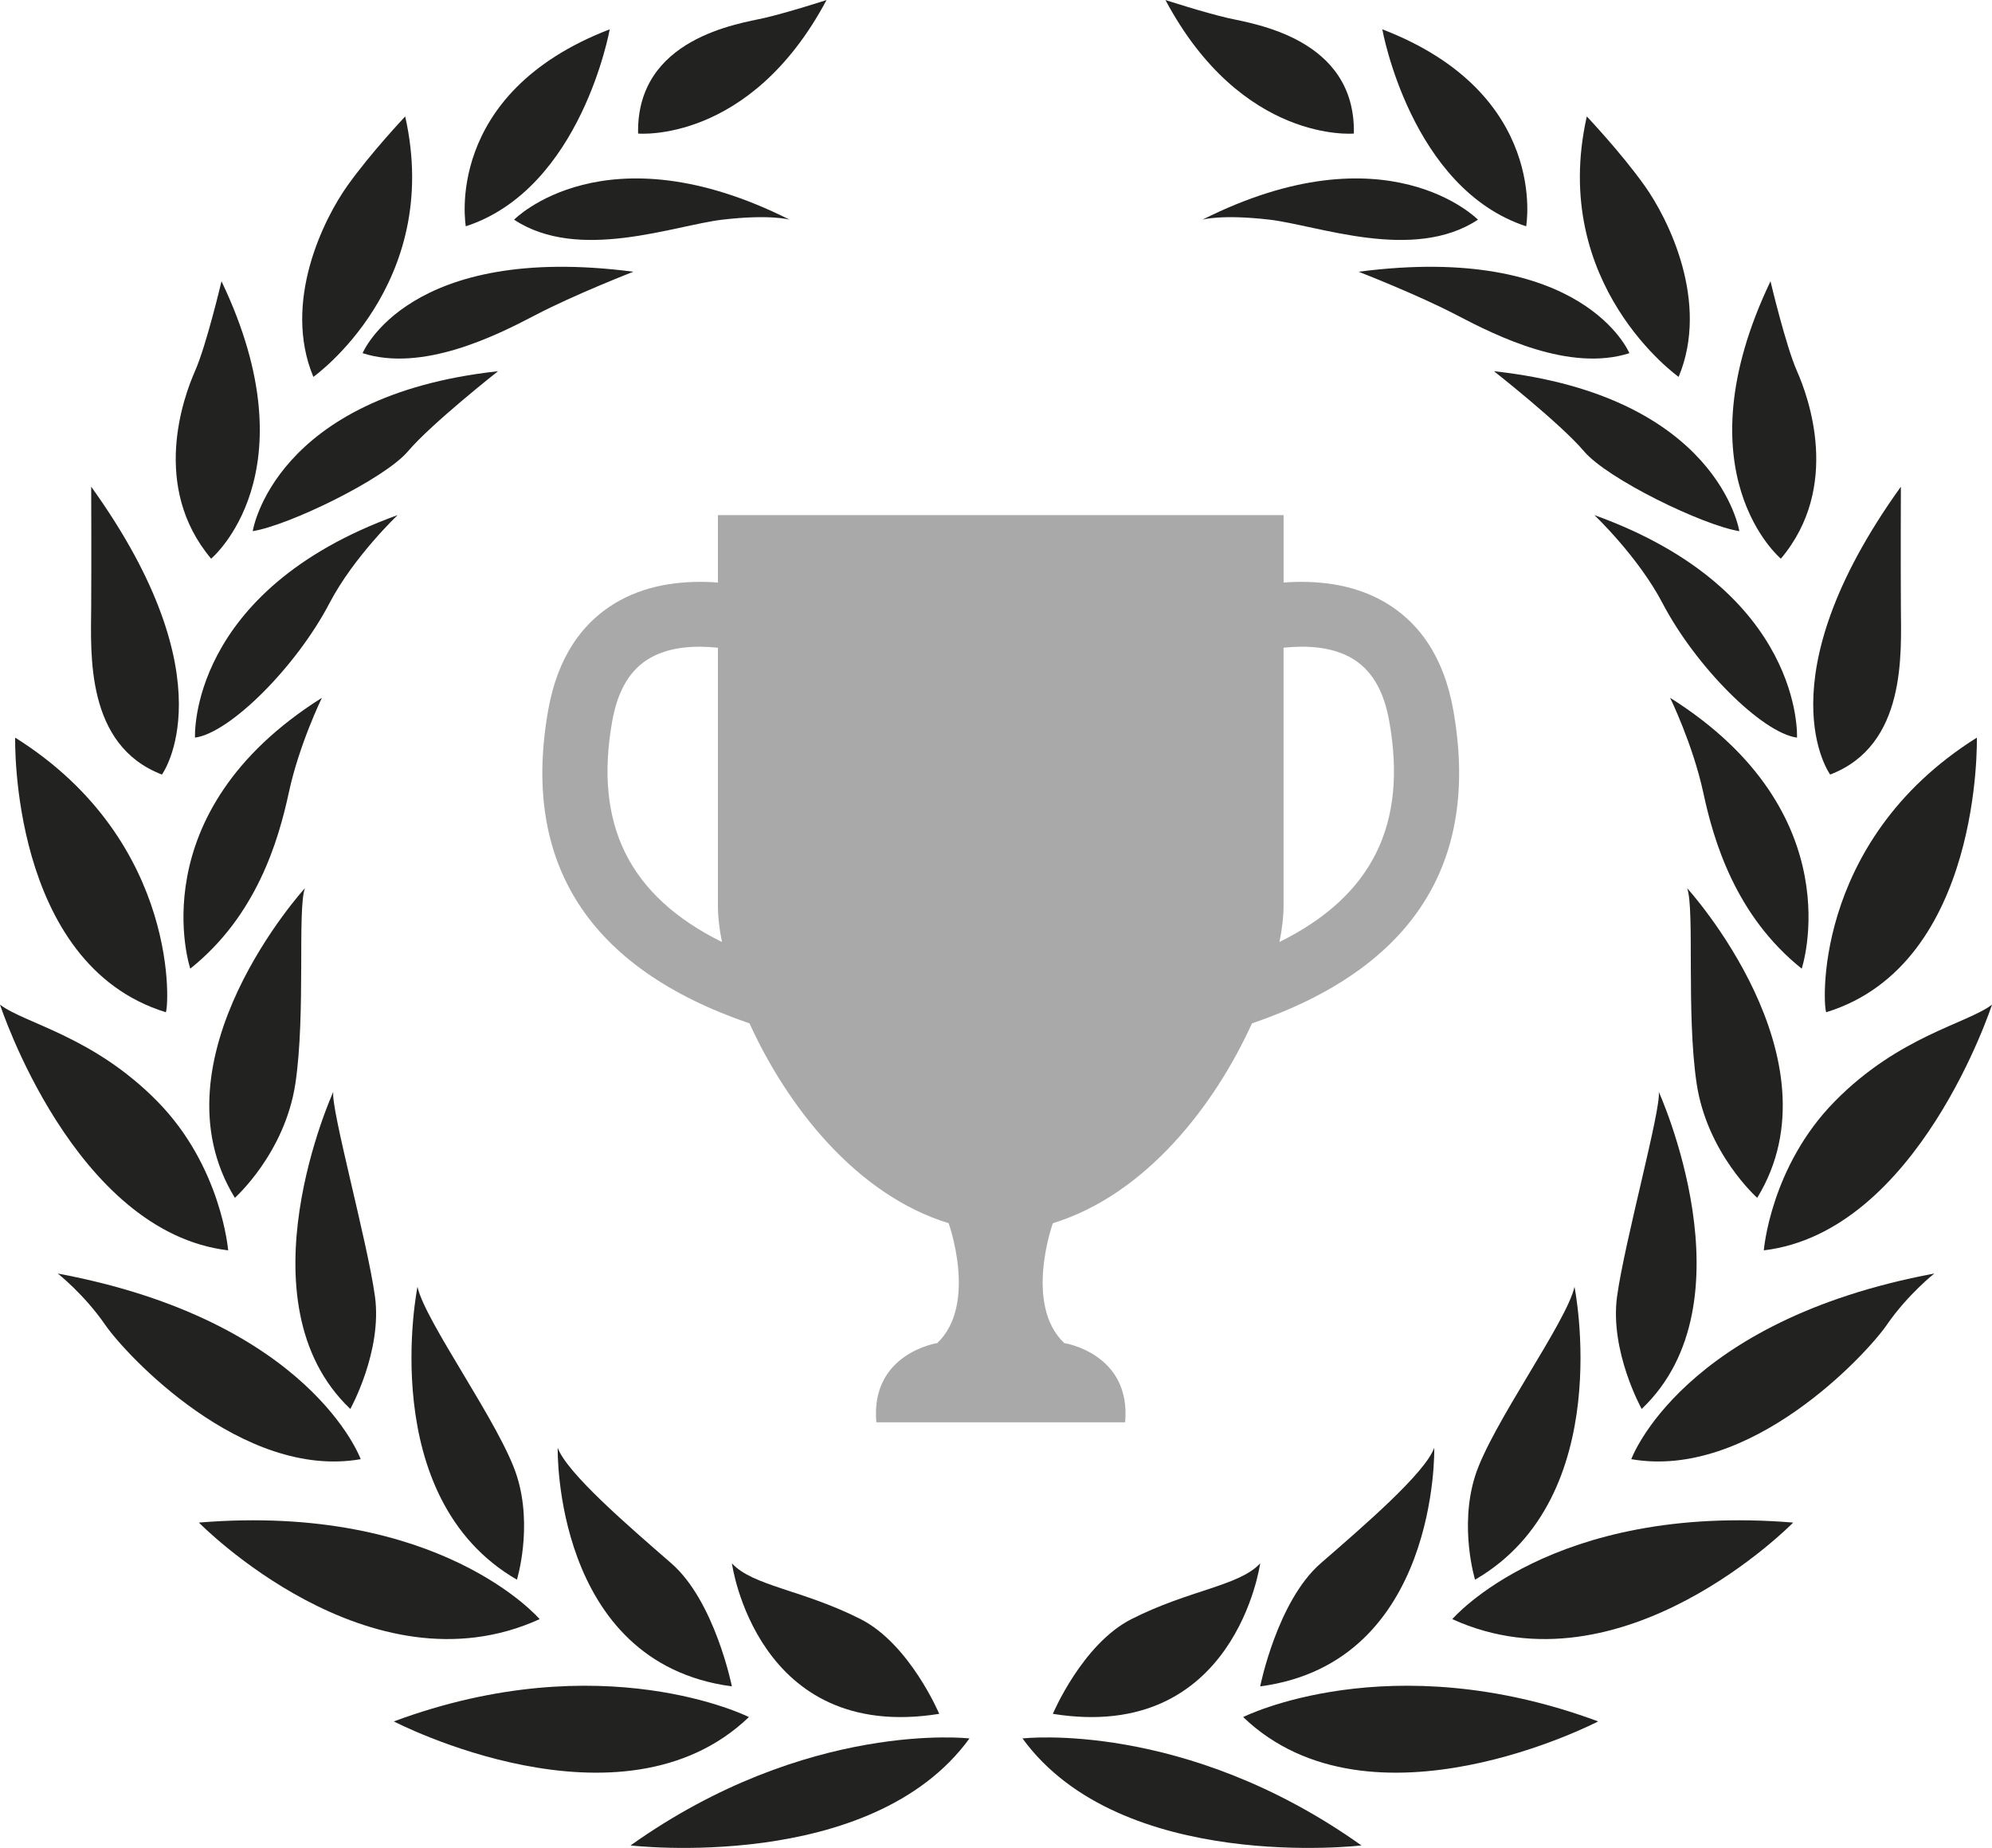 <?xml version="1.0" encoding="utf-8"?>
<!-- Generator: Adobe Illustrator 16.0.0, SVG Export Plug-In . SVG Version: 6.00 Build 0)  -->
<!DOCTYPE svg PUBLIC "-//W3C//DTD SVG 1.1//EN" "http://www.w3.org/Graphics/SVG/1.1/DTD/svg11.dtd">
<svg version="1.1" xmlns="http://www.w3.org/2000/svg" xmlns:xlink="http://www.w3.org/1999/xlink" x="0px" y="0px"
	 width="61.299px" height="56.857px" viewBox="4.057 4.049 61.299 56.857" enable-background="new 4.057 4.049 61.299 56.857"
	 xml:space="preserve">
<g id="Layer_1">
	<g>
		<g>
			<path fill="#222220" d="M36.456,56.782c0,0,0.903-2.144,2.417-2.914c1.775-0.902,3.321-1.018,3.963-1.717
				C42.836,52.151,42.078,57.685,36.456,56.782z"/>
			<path fill="#222220" d="M42.836,55.937c0,0,0.523-2.621,1.862-3.786c1.342-1.166,3.205-2.769,3.495-3.555
				C48.194,48.596,48.342,55.209,42.836,55.937z"/>
			<path fill="#222220" d="M35.522,57.539c0,0,4.982-0.582,10.43,3.292C45.952,60.831,38.553,61.706,35.522,57.539z"/>
			<path fill="#222220" d="M42.312,56.881c0,0,4.484-2.255,10.925,0.134C53.237,57.016,46.243,60.652,42.312,56.881z"/>
			<path fill="#222220" d="M48.748,53.868c0,0,3.062-3.583,10.49-2.971C59.238,50.897,53.995,56.257,48.748,53.868z"/>
			<path fill="#222220" d="M49.448,52.654c0,0-0.493-1.612,0-3.185c0.497-1.575,2.826-4.749,3.06-5.827
				C52.508,43.643,53.823,50.125,49.448,52.654z"/>
			<path fill="#222220" d="M54.256,48.946c0,0,1.545-4.256,9.324-5.712c0,0-0.816,0.644-1.457,1.574
				C61.481,45.741,57.899,49.585,54.256,48.946z"/>
			<path fill="#222220" d="M54.576,47.401c0,0-0.99-1.777-0.757-3.467c0.233-1.69,1.369-5.799,1.282-6.292
				C55.101,37.64,58.043,44.109,54.576,47.401z"/>
			<path fill="#222220" d="M58.334,42.521c0,0,0.206-2.579,2.188-4.589c1.979-2.01,4.077-2.389,4.835-2.972
				C65.355,34.96,63.084,41.953,58.334,42.521z"/>
			<path fill="#222220" d="M58.131,40.905c0,0-1.545-1.37-1.865-3.525s-0.057-5.361-0.291-6.002
				C55.974,31.376,60.754,36.621,58.131,40.905z"/>
			<path fill="#222220" d="M60.259,35.193c-0.09,0.028-0.525-5.214,4.631-8.448C64.889,26.745,65.065,33.708,60.259,35.193z"/>
			<path fill="#222220" d="M59.5,33.853c0,0,1.603-4.777-4.049-8.333c0,0,0.698,1.429,1.02,2.915
				C56.789,29.92,57.462,32.222,59.5,33.853z"/>
			<path fill="#222220" d="M60.376,27.881c0,0-2.116-2.885,2.176-8.857c0,0-0.009,2.273,0,3.701
				C62.559,24.152,62.734,26.978,60.376,27.881z"/>
			<path fill="#222220" d="M59.355,26.745c0,0,0.232-4.516-6.235-6.847c0,0,1.347,1.276,2.097,2.71
				C56.238,24.56,58.277,26.599,59.355,26.745z"/>
			<path fill="#222220" d="M58.859,21.239c0,0-3.146-2.622-0.319-8.536c0,0,0.468,1.981,0.816,2.768
				C59.704,16.257,60.723,19.024,58.859,21.239z"/>
			<path fill="#222220" d="M57.581,20.392c0,0-0.646-4.165-7.55-4.921c0,0,2.039,1.603,2.768,2.461
				C53.526,18.792,56.474,20.218,57.581,20.392z"/>
			<path fill="#222220" d="M55.713,15.645c0,0-3.991-2.826-2.826-8.013c0,0,1.05,1.107,1.777,2.128
				C55.393,10.779,56.674,13.342,55.713,15.645z"/>
			<path fill="#222220" d="M54.197,14.916c0,0-1.398-3.409-8.333-2.506c0,0,1.808,0.7,3.032,1.341
				C50.119,14.392,52.358,15.503,54.197,14.916z"/>
			<path fill="#222220" d="M51.021,11.012c0,0,0.729-4.079-4.427-6.061C46.594,4.952,47.469,9.849,51.021,11.012z"/>
			<path fill="#222220" d="M49.537,10.808c0,0-2.796-2.855-8.478,0c0,0,0.581-0.173,2.067,0
				C44.612,10.983,47.555,12.12,49.537,10.808z"/>
			<path fill="#222220" d="M45.719,8.158c0,0-3.438,0.319-5.798-4.108c0,0,1.164,0.378,1.923,0.554S45.778,5.214,45.719,8.158z"/>
		</g>
		<g>
			<path fill="#222220" d="M32.959,56.782c0,0-0.904-2.144-2.418-2.914c-1.778-0.902-3.32-1.018-3.961-1.717
				C26.579,52.151,27.336,57.685,32.959,56.782z"/>
			<path fill="#222220" d="M26.579,55.937c0,0-0.524-2.621-1.864-3.786c-1.34-1.166-3.205-2.769-3.496-3.555
				C21.218,48.596,21.073,55.209,26.579,55.937z"/>
			<path fill="#222220" d="M33.89,57.539c0,0-4.981-0.582-10.429,3.292C23.462,60.831,30.862,61.706,33.89,57.539z"/>
			<path fill="#222220" d="M27.103,56.881c0,0-4.487-2.255-10.927,0.134C16.176,57.016,23.17,60.652,27.103,56.881z"/>
			<path fill="#222220" d="M20.663,53.868c0,0-3.06-3.583-10.486-2.971C10.177,50.897,15.421,56.257,20.663,53.868z"/>
			<path fill="#222220" d="M19.964,52.654c0,0,0.496-1.612,0-3.185c-0.495-1.575-2.826-4.749-3.06-5.827
				C16.904,43.643,15.59,50.125,19.964,52.654z"/>
			<path fill="#222220" d="M15.157,48.946c0,0-1.542-4.256-9.322-5.712c0,0,0.816,0.644,1.456,1.574
				C7.932,45.741,11.516,49.585,15.157,48.946z"/>
			<path fill="#222220" d="M14.837,47.401c0,0,0.991-1.777,0.758-3.467c-0.233-1.69-1.371-5.799-1.281-6.292
				C14.313,37.64,11.37,44.109,14.837,47.401z"/>
			<path fill="#222220" d="M11.078,42.521c0,0-0.204-2.579-2.184-4.589s-4.08-2.389-4.837-2.972
				C4.059,34.96,6.329,41.953,11.078,42.521z"/>
			<path fill="#222220" d="M11.284,40.905c0,0,1.542-1.37,1.864-3.525c0.32-2.156,0.058-5.361,0.292-6.002
				C13.439,31.376,8.659,36.621,11.284,40.905z"/>
			<path fill="#222220" d="M9.156,35.193c0.087,0.028,0.524-5.214-4.632-8.448C4.524,26.745,4.349,33.708,9.156,35.193z"/>
			<path fill="#222220" d="M9.912,33.853c0,0-1.601-4.777,4.051-8.333c0,0-0.699,1.429-1.018,2.915
				C12.624,29.92,11.954,32.222,9.912,33.853z"/>
			<path fill="#222220" d="M9.04,27.881c0,0,2.116-2.885-2.177-8.857c0,0,0.01,2.273,0,3.701C6.854,24.152,6.681,26.978,9.04,27.881
				z"/>
			<path fill="#222220" d="M10.058,26.745c0,0-0.233-4.516,6.235-6.847c0,0-1.347,1.276-2.097,2.71
				C13.177,24.56,11.137,26.599,10.058,26.745z"/>
			<path fill="#222220" d="M10.554,21.239c0,0,3.146-2.622,0.319-8.536c0,0-0.467,1.981-0.817,2.768
				C9.71,16.257,8.689,19.024,10.554,21.239z"/>
			<path fill="#222220" d="M11.834,20.392c0,0,0.644-4.165,7.548-4.921c0,0-2.039,1.603-2.768,2.461
				C15.886,18.792,12.937,20.218,11.834,20.392z"/>
			<path fill="#222220" d="M13.7,15.645c0,0,3.993-2.826,2.826-8.013c0,0-1.049,1.107-1.776,2.128
				C14.022,10.779,12.74,13.342,13.7,15.645z"/>
			<path fill="#222220" d="M15.215,14.916c0,0,1.399-3.409,8.333-2.506c0,0-1.807,0.7-3.03,1.341
				C19.295,14.393,17.052,15.503,15.215,14.916z"/>
			<path fill="#222220" d="M18.391,11.012c0,0-0.728-4.079,4.429-6.061C22.82,4.952,21.947,9.849,18.391,11.012z"/>
			<path fill="#222220" d="M19.877,10.808c0,0,2.796-2.855,8.478,0c0,0-0.583-0.173-2.068,0
				C24.801,10.983,21.86,12.12,19.877,10.808z"/>
			<path fill="#222220" d="M23.693,8.158c0,0,3.44,0.319,5.799-4.108c0,0-1.166,0.378-1.922,0.554
				C26.811,4.778,23.635,5.214,23.693,8.158z"/>
		</g>
	</g>
	<path fill="#A9A9A9" d="M48.776,25.886c-0.281-1.578-1.02-2.707-2.191-3.356c-0.964-0.533-2.064-0.628-3.029-0.557
		c0-1.234,0-2.075,0-2.075h-8.598h-0.211h-8.598c0,0,0,0.841,0,2.075c-0.965-0.071-2.065,0.024-3.029,0.557
		c-1.172,0.649-1.91,1.779-2.191,3.356c-0.843,4.719,1.244,7.959,6.193,9.652c1.144,2.515,3.254,5.264,6.127,6.148
		c0,0,0.9,2.5-0.35,3.688c0,0-2.062,0.312-1.875,2.438h3.723h0.211h3.723c0.188-2.125-1.875-2.438-1.875-2.438
		c-1.25-1.188-0.35-3.688-0.35-3.688c2.873-0.885,4.983-3.634,6.127-6.148C47.532,33.845,49.619,30.605,48.776,25.886z
		 M22.897,26.238c0.173-0.969,0.563-1.61,1.191-1.958c0.615-0.34,1.376-0.372,2.061-0.301c0,2.912,0,6.551,0,7.959
		c0,0.316,0.043,0.688,0.125,1.096C23.414,31.617,22.33,29.414,22.897,26.238z M43.429,33.033c0.083-0.408,0.126-0.779,0.126-1.096
		c0-1.408,0-5.047,0-7.959c0.685-0.07,1.446-0.039,2.061,0.301c0.628,0.349,1.019,0.989,1.191,1.958
		C47.375,29.414,46.29,31.617,43.429,33.033z"/>
</g>
<g id="Layer_2">
</g>
</svg>
